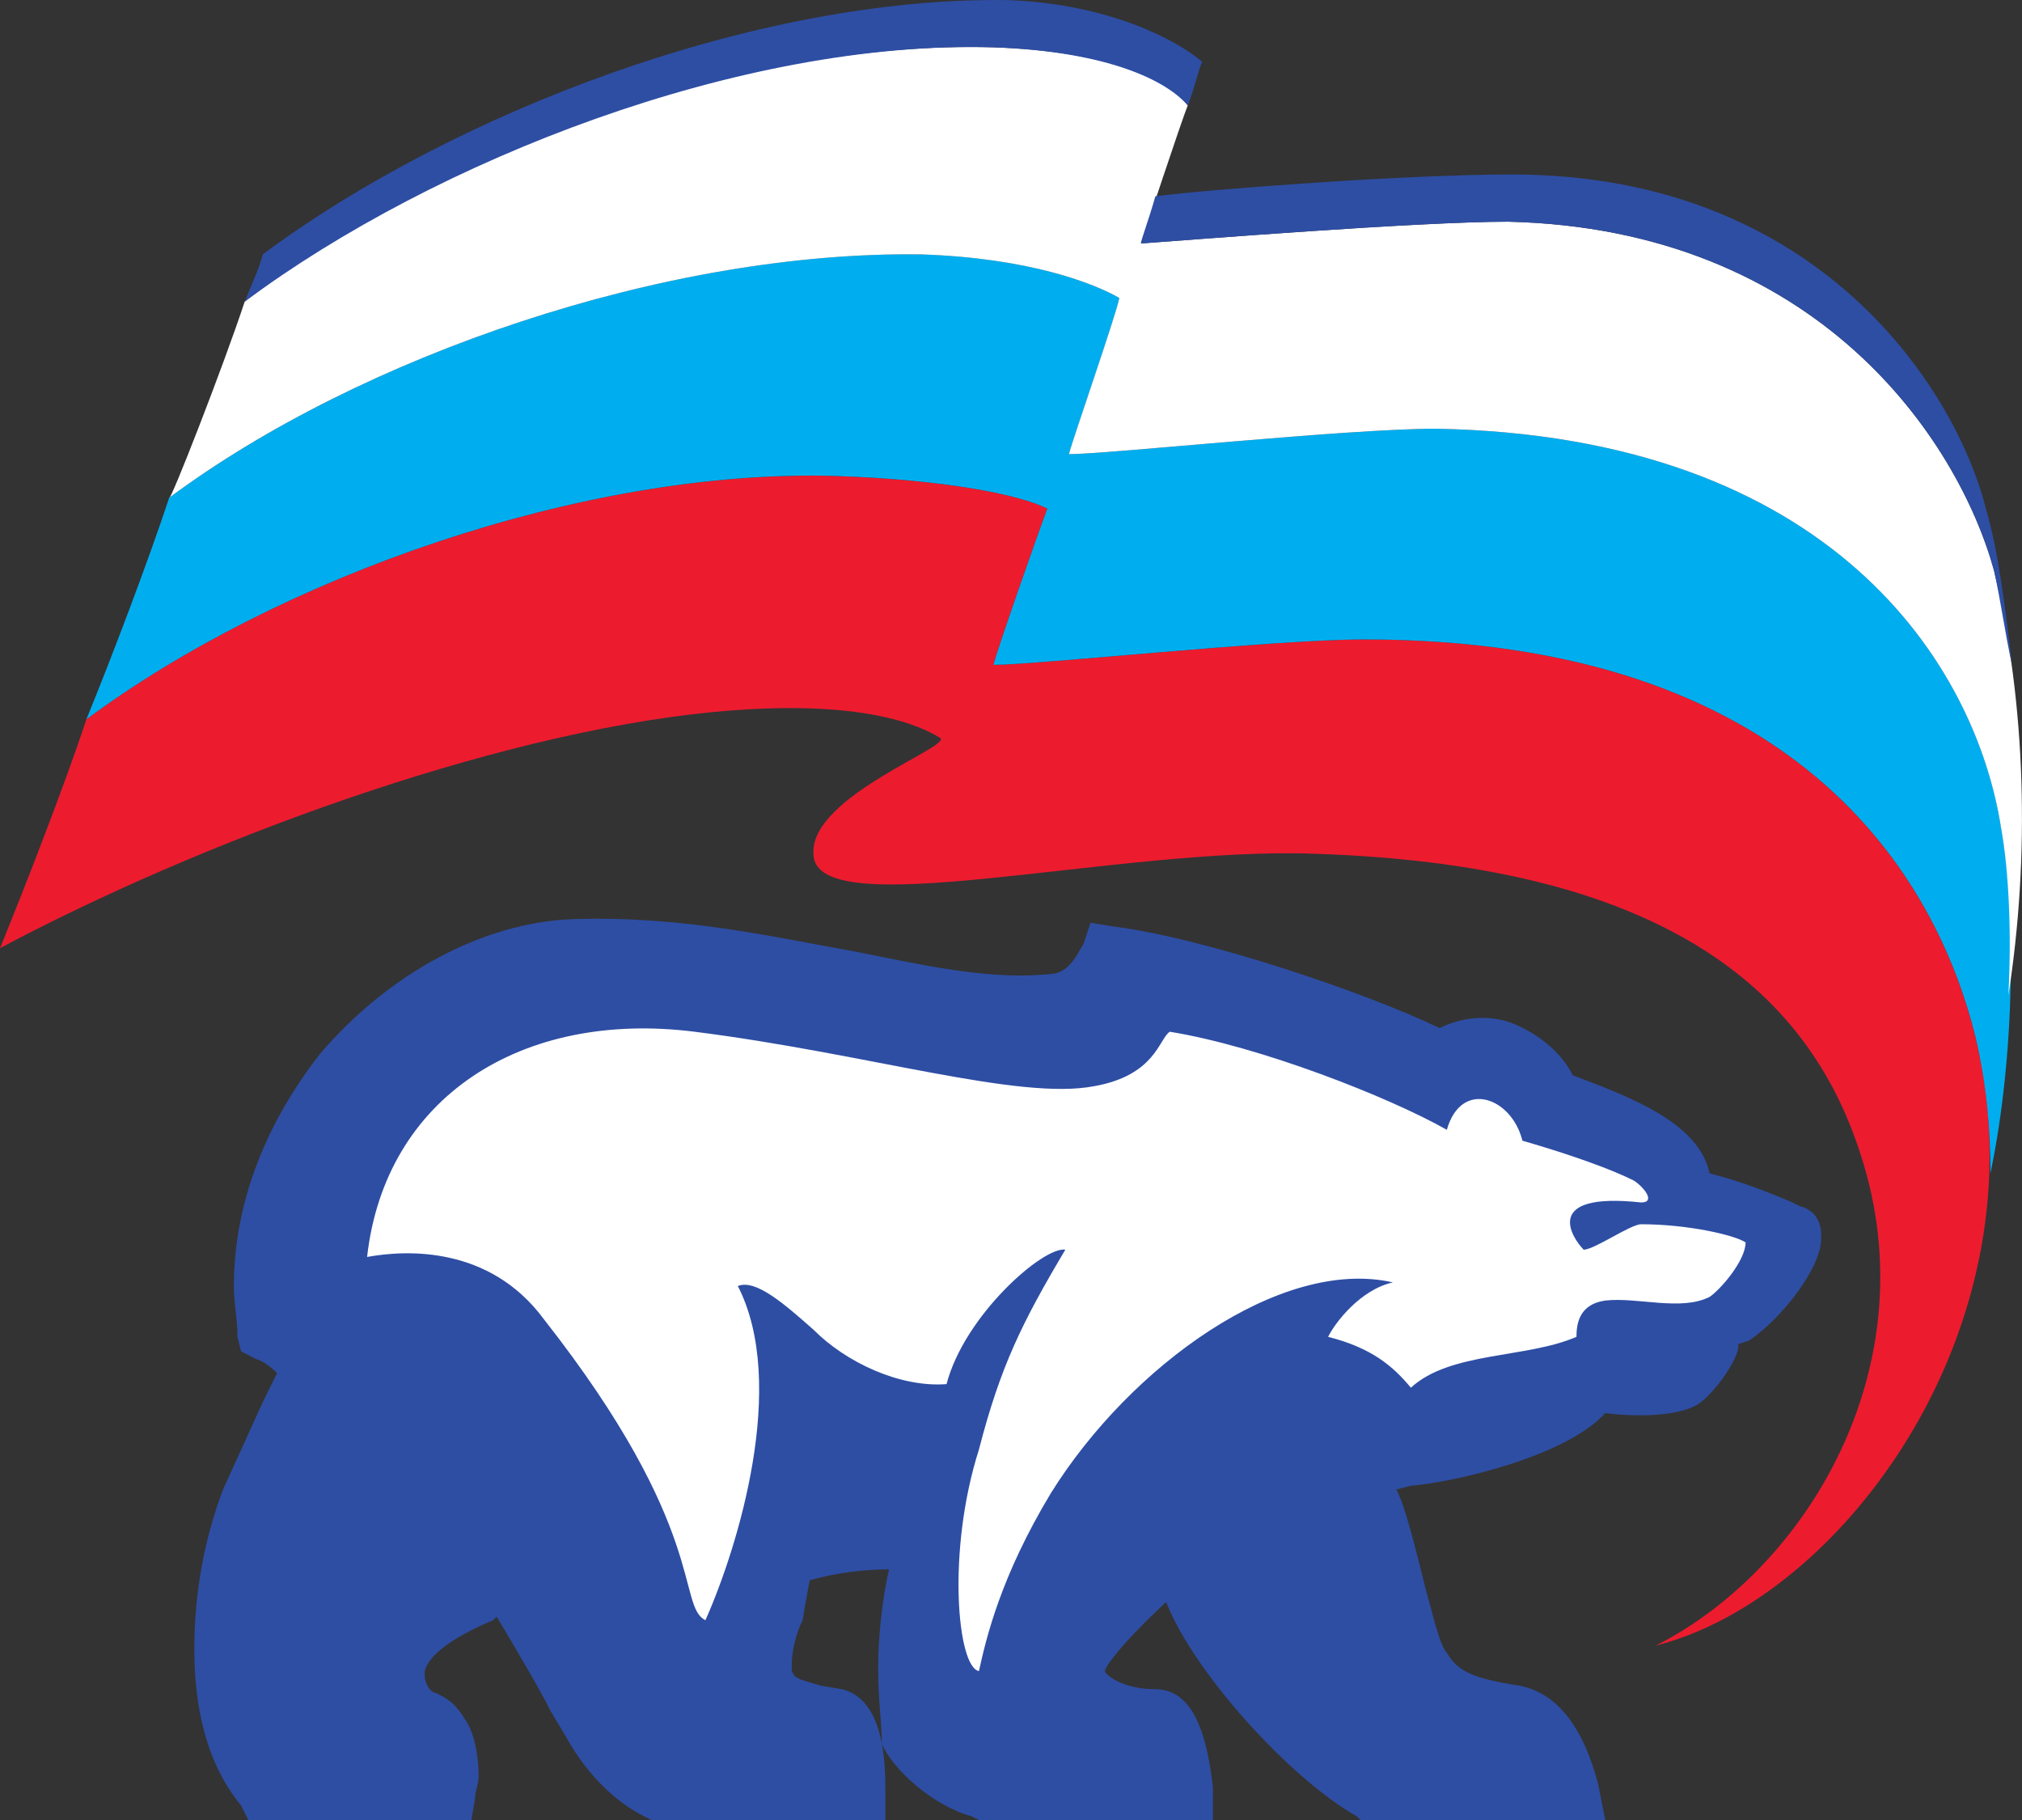 <svg width="40" height="36" viewBox="0 0 40 36" fill="none" xmlns="http://www.w3.org/2000/svg">
<rect x="0" y="0" width="40" height="36" fill="#333333" stroke="none"/>
<path fill-rule="evenodd" clip-rule="evenodd" d="M39.09 20.552C38.306 17.318 35.53 12.648 26.986 12.648C25.206 12.648 20.506 13.151 19.652 13.151C19.723 12.863 20.577 10.42 20.72 10.061C20.15 9.774 18.655 9.486 16.519 9.415C11.535 9.271 5.483 11.426 1.709 14.229C1.282 15.522 0.498 17.534 0 18.755C3.916 16.672 9.683 14.516 14.098 14.085C17.088 13.798 18.228 14.372 18.584 14.588C18.94 14.732 16.02 15.738 16.092 16.887C16.092 18.324 22.073 16.744 25.989 16.887C32.753 17.103 35.743 19.474 36.812 22.851C38.164 27.019 35.743 31.042 32.753 32.551C36.455 31.617 40.443 26.228 39.09 20.552Z" fill="#ED1B2E"/>
<path fill-rule="evenodd" clip-rule="evenodd" d="M16.519 9.414C18.655 9.486 20.151 9.774 20.72 10.061C20.578 10.42 19.723 12.863 19.652 13.151C20.506 13.151 25.206 12.648 26.986 12.648C35.53 12.648 38.307 17.318 39.09 20.552C39.304 21.486 39.375 22.348 39.375 23.21C39.873 20.839 39.873 17.965 39.589 16.384C39.09 13.151 36.242 8.624 28.41 8.48C26.63 8.48 21.93 8.983 21.147 8.983C21.218 8.696 22.073 6.253 22.144 5.894C21.646 5.606 20.364 5.103 18.228 5.031C13.173 4.959 7.12 7.043 3.347 9.845C2.919 11.139 2.207 13.007 1.709 14.229C5.483 11.426 11.535 9.271 16.519 9.414Z" fill="#00AEEF"/>
<path fill-rule="evenodd" clip-rule="evenodd" d="M39.446 11.283C38.733 8.696 35.957 4.529 29.833 4.385C28.053 4.385 23.567 4.744 22.57 4.816C22.642 4.6 23.354 2.445 23.496 2.085C23.069 1.511 21.787 1.008 19.651 0.936C14.596 0.792 8.615 3.091 4.841 5.966C4.414 7.259 3.346 9.989 3.346 9.846C7.119 7.043 13.172 4.96 18.227 5.032C20.363 5.103 21.645 5.606 22.143 5.894C22.072 6.253 21.217 8.696 21.146 8.983C21.93 8.983 26.629 8.48 28.409 8.48C36.241 8.624 39.089 13.151 39.587 16.384C39.73 17.175 39.801 18.396 39.73 19.69C40.157 16.959 40.086 13.941 39.446 11.283Z" fill="white"/>
<path fill-rule="evenodd" clip-rule="evenodd" d="M23.497 2.085C23.639 1.726 23.71 1.367 23.782 1.223C23.283 0.792 21.93 0.074 19.937 0.002C14.953 -0.07 8.971 2.229 5.198 5.031C5.126 5.319 4.984 5.606 4.842 5.965C8.615 3.163 14.668 0.792 19.652 0.936C21.717 1.008 22.998 1.511 23.497 2.085ZM39.304 10.133C38.734 7.762 36.028 3.451 29.905 3.451C27.84 3.451 23.995 3.738 22.856 3.882C22.714 4.385 22.571 4.744 22.571 4.816C23.568 4.744 28.054 4.385 29.834 4.385C35.957 4.529 38.734 8.696 39.446 11.283C39.588 11.93 39.66 12.504 39.802 13.151C39.66 11.929 39.517 10.851 39.304 10.133Z" fill="#2E4EA4"/>
<path fill-rule="evenodd" clip-rule="evenodd" d="M11.32 18.181C9.54 18.253 7.689 19.258 6.336 20.839C5.268 22.204 4.627 23.785 4.627 25.438C4.627 25.797 4.698 26.084 4.698 26.444L4.769 26.731L5.054 26.875C5.268 26.947 5.41 27.09 5.481 27.162L5.197 27.737L4.413 29.462C4.057 30.396 3.844 31.473 3.844 32.623C3.844 33.701 4.057 34.85 4.769 35.712L4.912 36H9.326L9.398 35.569C9.398 35.425 9.469 35.281 9.469 35.138C9.469 34.778 9.398 34.276 9.184 33.988C8.97 33.629 8.757 33.557 8.614 33.485C8.543 33.485 8.401 33.342 8.401 33.126V33.054C8.472 32.766 8.899 32.407 9.754 32.048L9.825 31.977C10.252 32.695 10.679 33.414 10.893 33.845L11.32 34.563C11.676 35.138 12.175 35.641 12.744 35.928L12.886 36H17.515V35.353C17.515 34.204 17.23 33.557 16.66 33.414L16.233 33.342C15.735 33.197 15.735 33.197 15.663 33.054V32.91C15.663 32.695 15.735 32.335 15.877 32.048C15.877 32.048 15.948 31.617 16.019 31.258C16.518 31.114 17.087 31.042 17.586 31.042C17.444 31.689 17.372 32.407 17.372 32.982C17.372 33.629 17.444 34.132 17.444 34.419V34.491C17.657 34.994 18.44 35.712 19.224 35.928L19.366 36H23.994V35.353C23.852 34.06 23.496 33.413 22.855 33.413C22.214 33.413 21.858 33.126 21.858 33.054C21.858 32.982 22.143 32.551 23.068 31.689C23.638 33.126 25.561 35.209 26.842 35.928L26.913 36H31.755L31.613 35.281C31.328 34.203 30.829 33.485 30.046 33.341C29.12 33.197 28.836 33.053 28.622 32.694C28.48 32.55 28.337 31.904 28.195 31.401C28.053 30.826 27.91 30.251 27.768 29.82C27.697 29.604 27.625 29.461 27.554 29.317L27.625 29.461L27.91 29.389C28.765 29.317 30.972 28.814 31.755 27.952C32.325 28.024 33.108 28.024 33.535 27.808C33.82 27.665 34.318 27.018 34.389 26.659V26.587L34.603 26.515C35.244 26.084 36.027 25.078 36.027 24.503V24.431C36.027 24.144 35.885 23.928 35.6 23.857L35.458 23.785C34.959 23.569 34.389 23.353 33.82 23.21C33.606 22.204 32.253 21.701 31.114 21.27C30.901 20.838 30.473 20.479 29.975 20.264C29.477 20.048 28.907 20.12 28.48 20.336C26.985 19.617 23.781 18.539 22 18.323L21.573 18.252L21.431 18.683C21.36 18.755 21.217 19.186 20.861 19.258C19.651 19.401 18.369 19.114 16.945 18.827C15.307 18.54 13.527 18.109 11.32 18.181Z" fill="#2E4EA4"/>
<path fill-rule="evenodd" clip-rule="evenodd" d="M32.467 24.216C32.254 24.216 31.542 24.719 31.328 24.719C31.114 24.503 30.473 23.569 32.467 23.785C32.752 23.785 32.538 23.497 32.325 23.354C31.898 23.138 31.114 22.851 30.117 22.563C29.904 21.701 28.907 21.342 28.622 22.348C27.483 21.701 24.92 20.695 23.14 20.408C22.926 20.551 22.855 21.27 21.645 21.485C20.149 21.773 17.159 20.839 13.741 20.408C10.323 19.977 7.618 21.701 7.262 24.863C8.045 24.719 9.683 24.647 10.751 26.084C14.026 30.251 13.385 31.761 13.955 32.048C14.596 30.611 15.592 27.377 14.596 25.438C14.951 25.294 15.521 25.797 16.091 26.3C16.732 26.946 17.8 27.449 18.725 27.378C19.081 26.012 20.648 24.647 21.075 24.719C20.221 26.156 19.793 27.018 19.366 28.671C18.725 30.683 18.939 32.982 19.366 33.054C19.508 32.407 19.793 31.186 20.79 29.533C22.357 27.018 25.347 24.863 27.554 25.366C26.913 25.509 26.415 26.156 26.273 26.443C27.127 26.659 27.554 27.018 27.91 27.449C28.694 26.731 30.189 26.874 31.186 26.443C31.186 26.156 31.257 25.797 31.755 25.725C32.396 25.653 33.25 25.94 33.82 25.653C34.034 25.509 34.532 24.935 34.532 24.575C34.318 24.431 33.393 24.216 32.467 24.216Z" fill="white"/>
</svg>
